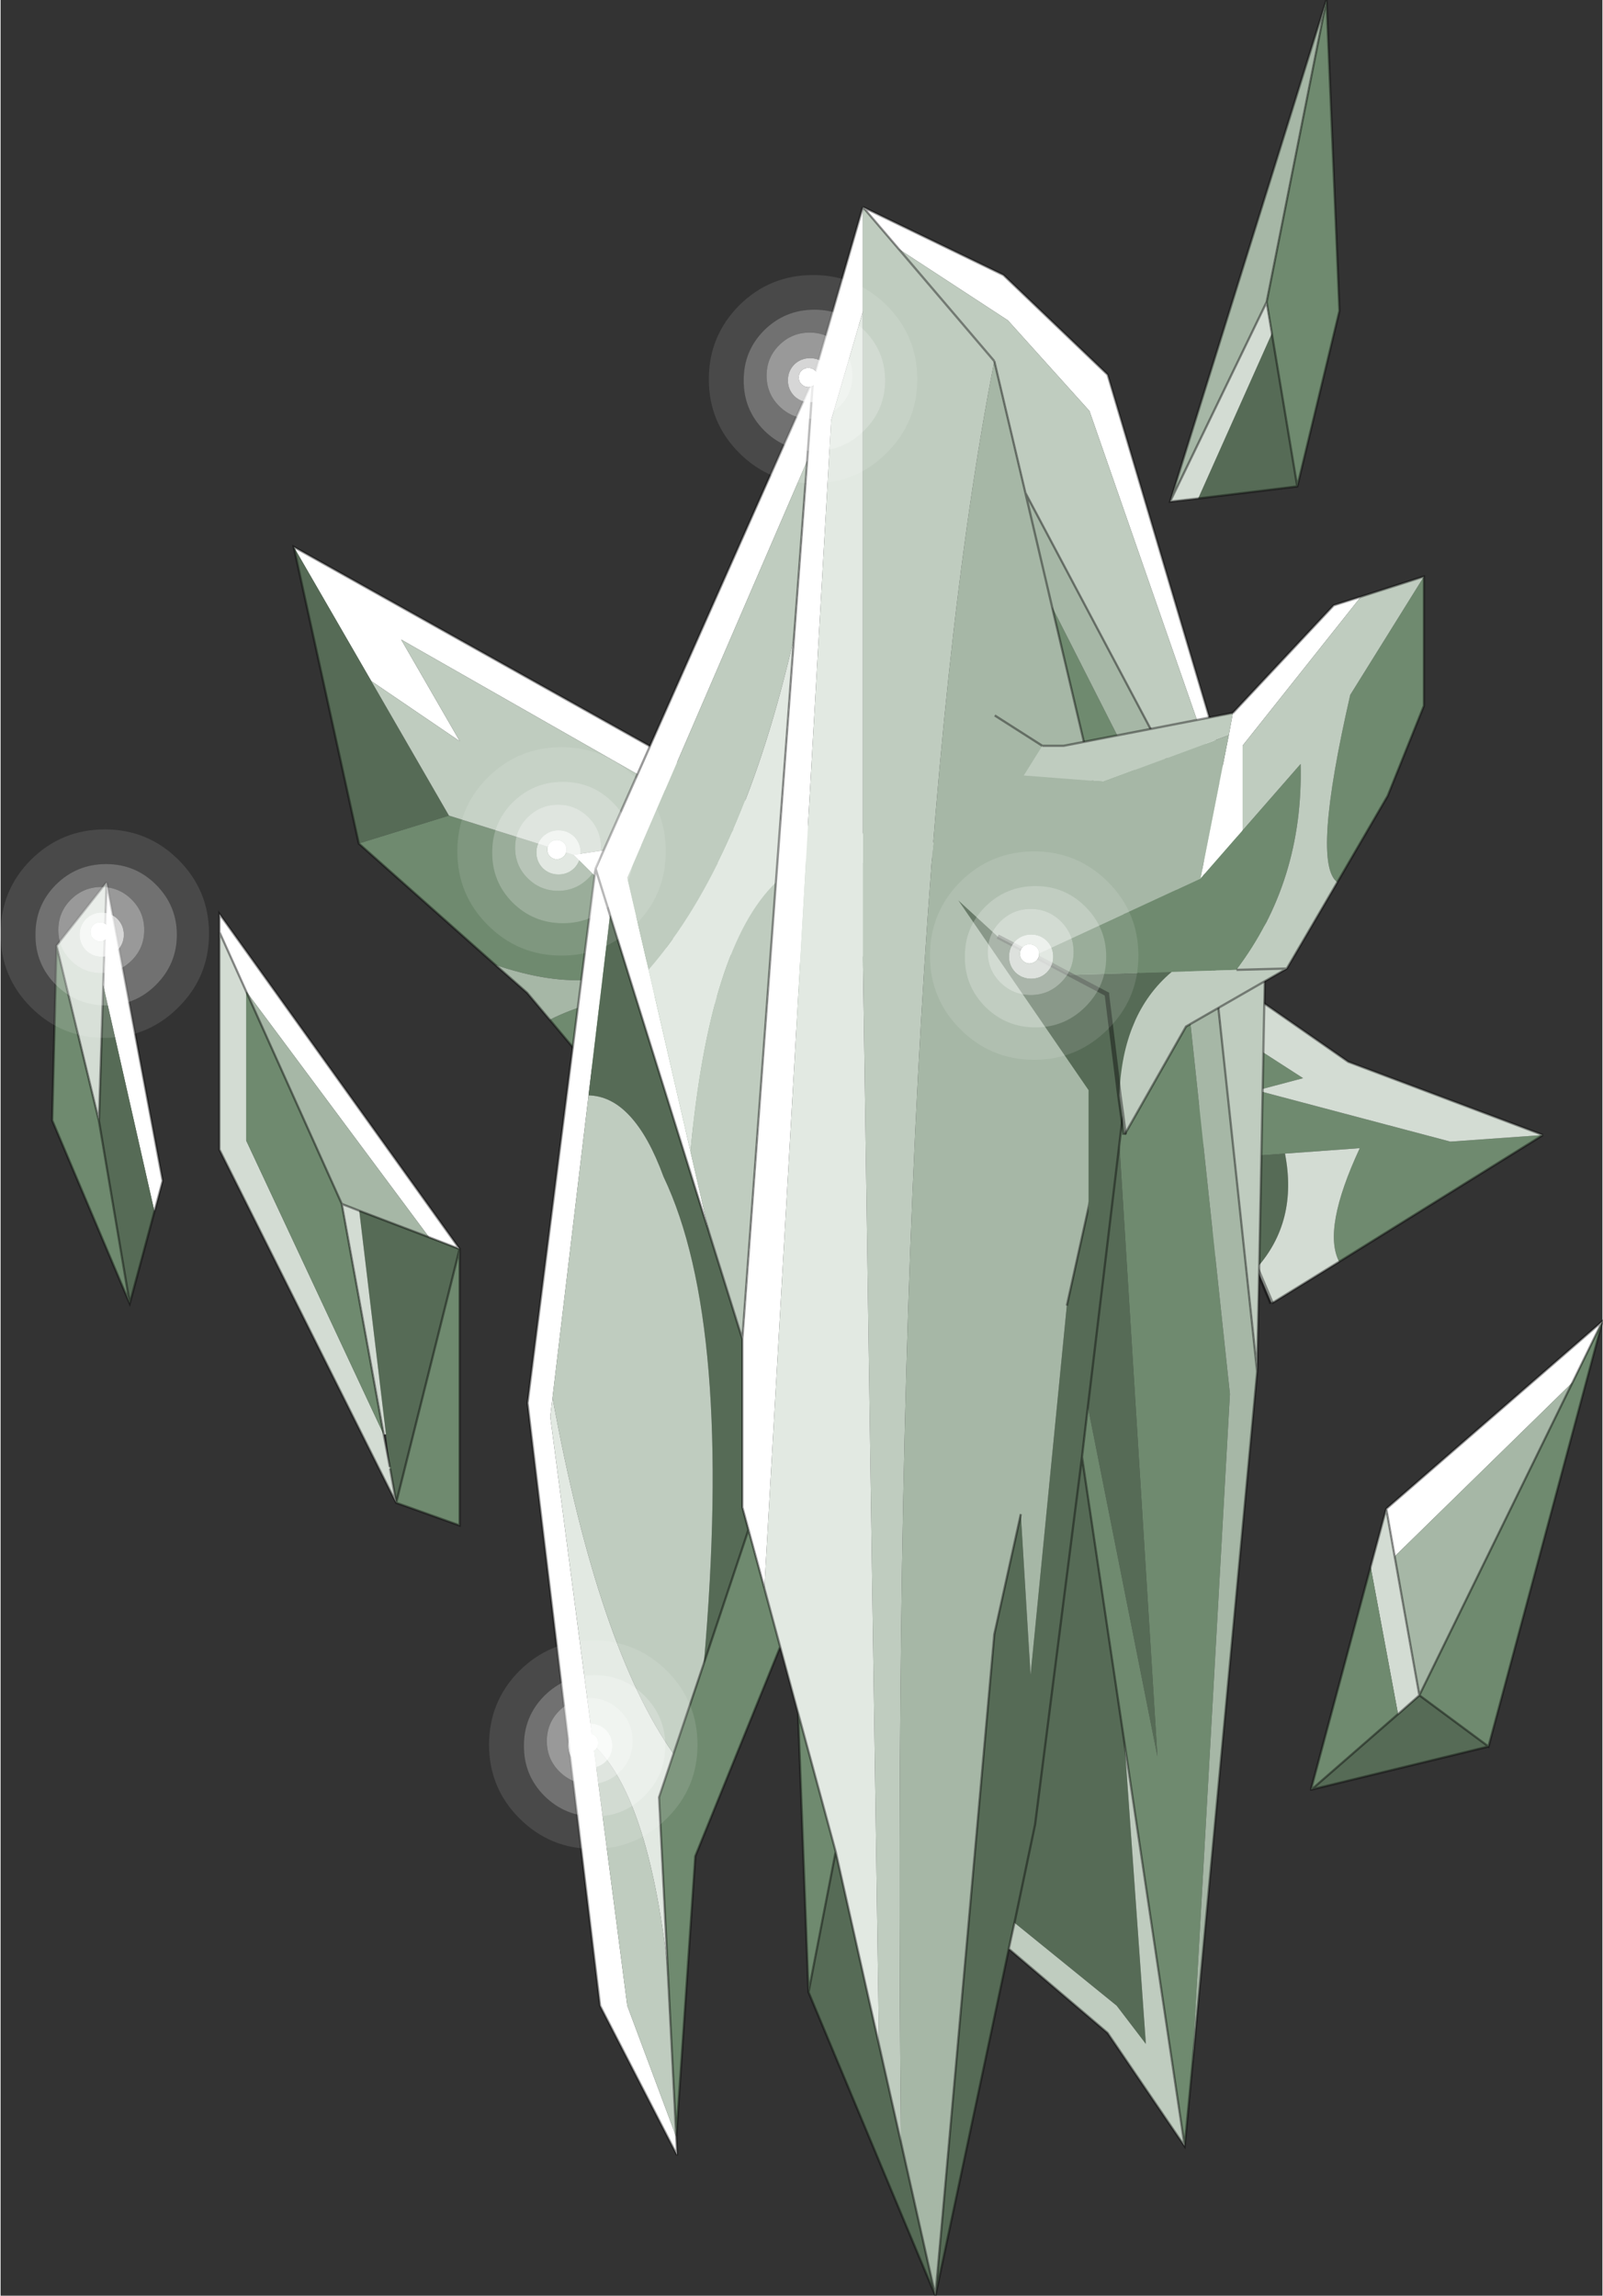 <svg width="354" height="507" viewBox="124.65 -80.7 353.5 506.65" xmlns="http://www.w3.org/2000/svg" xmlns:xlink="http://www.w3.org/1999/xlink"><rect x="124.65" y="-80.7" width="353.5" height="506.65" fill="#333333" stroke="none"/><defs><g id="b"><path d="m478.15 210.9-6.6 13.5-39.25 38.4-1.85-10.5 47.7-41.4M172.95 125v-4l53 73.95-6.75-2.6-40.35-54.25-5.9-13.1m-25.65 11.7.75-22.7 12.35 65.9-1.8 6.75-11.3-49.95" fill="#fff"/><path d="m382.75 30 34.5-110.7-13.2 66.65L382.75 30m88.8 194.4-33.8 69.05-5.45-30.65 39.25-38.4m-292.7-86.3 40.35 54.25-15.4-5.85-3.85-1.5-21.1-46.9" fill="#a6b7a6"/><path d="m410.8 26.65-21.85 2.65L405.2-7.1l5.6 33.75m26.95 266.8 15.25 11.3-39.05 9.5 19.1-16.65 4.7-4.15M219.2 192.35l6.75 2.6-14 56-1.35-7.55-.05-.3-.85-7.25-5.9-49.35 15.4 5.85m-72.85-25.7.95-29.95 11.3 49.95-5.45 20.3-6.8-40.3" fill="#566b56"/><path d="m388.95 29.3-6.2.7 21.3-44.05 1.15 6.95-16.25 36.4m41.5 223 1.85 10.5 5.45 30.65-4.7 4.15-6.05-32.5 3.45-12.8M172.95 125l5.9 13.1V171l30.35 64.9-9.25-50.9 3.85 1.5 5.9 49.35-.5.05 1.35 7.2.05.3 1.35 7.55-39-77.95v-48M137 128l11.05-14-.75 22.7-.95 29.95L137 128" fill="#d3dcd3"/><path d="m417.25-80.7 2.85 68.6-9.3 38.75-5.6-33.75-1.15-6.95 13.2-66.65m54.3 305.1 6.6-13.5L453 304.75l-15.25-11.3 33.8-69.05M427 265.1l6.05 32.5-19.1 16.65-.1-.05L427 265.1m-201.05-70.15v61l-14-5 14-56m-47.1-56.85 21.1 46.9 9.25 50.9-30.35-64.9v-32.9M137 128l9.35 38.65 6.8 40.3-17.1-40.4L137 128" fill="#6f8a6f"/><path d="m417.25-80.7 2.85 68.6-9.3 38.75-21.85 2.65-6.2.7 34.5-110.7-13.2 66.65 1.15 6.95 5.6 33.75m67.35 184.25-6.6 13.5-33.8 69.05 15.25 11.3 25.15-93.85-47.7 41.4 1.85 10.5m5.45 30.65-5.45-30.65m-1.85-10.5L427 265.1m6.05 32.5 4.7-4.15m-4.7 4.15-19.1 16.65 39.05-9.5m-39.15 9.45v.05h.1m-.1-.05L427 265.1m-201.05-70.15-53-73.95v4l5.9 13.1 21.1 46.9 3.85 1.5 15.4 5.85 6.75 2.6v61l-14-5-39-77.95v-48m37.65 118.4 1.35 7.55 14-56M209.2 235.9l-9.25-50.9m-51.9-71L137 128l9.35 38.65.95-29.95.75-22.7 12.35 65.9-1.8 6.75-5.45 20.3-17.1-40.4L137 128m72.2 107.9 1.35 7.2m-64.2-76.45 6.8 40.3m250.9-221L382.75 30" fill="none" stroke="#000" stroke-opacity=".4" stroke-width=".5"/><path d="m329.8 110.7-38.95-2.25-33.35 5.85-6.4-6.35 35.9-5.35-73.95-42.15L226 82.9l-19.55-13.3-17.1-29.6 108.95 61 32.65 4.15-1.15 5.55" fill="#fff"/><path d="m303.8 131.25 13.9-1.05-2.75 2.25.05 12.2-15.85 2.25-2.25 13.9-16.6 24.6-10.75-12.8 18.2-10.45 4-13.9 1.4-10.1 10.25-.65.4-6.25m-100.1-25.8L189.35 40l17.1 29.6 17.15 29.7-19.9 6.15" fill="#566b56"/><path d="m257.5 114.3 9.5 9.45q14.65 8 36.8 7.5l-.4 6.25-10.25.65-1.4 10.1-4 13.9-18.2 10.45-23.7-28.25q17.4-8.75 39.1-2.85l-13.65-13.45q-12.6 12.65-37.45 4.2l-30.15-26.8 19.9-6.15 27.5 8.65 6.4 6.35" fill="#6f8a6f"/><path d="m245.85 144.35-5-5.95-7-6.15q24.85 8.45 37.45-4.2l13.65 13.45q-21.7-5.9-39.1 2.85" fill="#a6b7a6"/><path d="m329.8 110.7-2.4 11.25-9.7 8.25-13.9 1.05q-22.15.5-36.8-7.5l-9.5-9.45 33.35-5.85 38.95 2.25M206.45 69.6 226 82.9l-12.95-22.45L287 102.6l-35.9 5.35-27.5-8.65-17.15-29.7" fill="#bfccbf"/><path d="m317.7 130.2 9.7-8.25 2.4-11.25m-12.1 19.5-2.75 2.25.05 12.2-15.85 2.25-2.25 13.9-16.6 24.6-10.75-12.8-23.7-28.25-5-5.95-7-6.15-30.15-26.8L189.35 40l108.95 61 32.65 4.15-1.15 5.55" fill="none" stroke="#000" stroke-opacity=".4" stroke-width=".5"/><path d="m388.4 196.2 7.35-11v-.45l-4.1-9.7 16.45-1.15q2.9 14.95-6.25 25.25l-13.45-2.95" fill="#566b56"/><path d="m393.8 145.45 18.3 11.8-10.2 2.7 42.7 11.3 20.4-1.45-44.95 27.95q-3.75-7.2 4.55-25.05l-16.5 1.2-16.45 1.15-2.85-5.7-.7-1.5 5.7-22.4" fill="#6f8a6f"/><path d="m393.8 145.45 2.65-9.6 25.6 17.8L465 169.8l-20.4 1.45-42.7-11.3 10.2-2.7-18.3-11.8m14.3 28.45 16.5-1.2q-8.3 17.85-4.55 25.05l-14.9 9.2-3.3-7.8q9.15-10.3 6.25-25.25" fill="#d3dcd3"/><path d="m388.8 169.35-.7-1.5m7.65 16.9-4.1-9.7m10.2 24.1 3.3 7.8M388.4 196.2l13.45 2.95" fill="none" stroke="#000" stroke-opacity=".4"/><path d="m465 169.8-42.95-16.15-25.6-17.8m8.7 71.1 14.9-9.2L465 169.8" fill="none" stroke="#000" stroke-opacity=".4" stroke-width=".5"/><path d="m403.3 120.25.65-.25-.65.25" fill="#e9e7e4"/><path d="m322.85-25.75-7.9-9.25 31 15 23 22 35 118-.65.25L364.95 10l-18-20-24.1-15.75m-7.9-9.25v23l-7 24-14.75 257.8-3.5-12.9-1.35-4.95V214.8l7.4-100.75 4-54.05 2.9-39-39.7 92 4.7 20.3 9.25 40.15 4.1 17.85-21.85-70.05-4.75 39.8-7.95 66.7-.5 4.2 9.5 72.4 7.5 57.6 10.8 28.95.2 4.05-17-33-16-133 15-117.95 48-108 11-38m-12.3 56 1.3-18-1.3 18m-43.5 100.25-3.2-10.25 3.2 10.25" fill="#fff"/><path d="m318.5 370.5 4.85 21.55 7.6 33.9 13-146 5.85-26.5 2.15 35.5 8-81.5 16-72.45-4.4 36.8-6.95 57.95 6.95-57.95 8.4 135.15-15.35-77.2-1.3 11.1-10.35 81.1-4.55 21.7 4.55-21.7 10.35-81.1 9.4 63.3 4.7 66.25-6.45-8.45-22.55-18.3-1.25 5.75-16.2 76.55-28-67 6-31 9.55 42.55m-30.15-155.7v37.15l1.35 4.95-9.85 29.5q6.55-75.05-8.9-107.4-6.5-17.75-16.55-17.95l4.75-39.8L281 191.3l7.35 23.5" fill="#566b56"/><path d="M356.7 53.25 382.95 105l13 121.95-8.3 148.15-1.7 17.85-13.25-88.8-9.4-63.3 1.3-11.1 15.35 77.2-8.4-135.15 4.4-36.8-19.25-81.75m-67 203.65 3.5 12.9 3.5 12.95-18.75 46.2-4.2 61.95-1.9-37.5-1.9-37.45 3.2-9.6 6.7-19.95 9.85-29.5m10.95 40.45 8.3 30.6-6 31-2.3-61.6" fill="#6f8a6f"/><path d="M323.35 392.05q-2.8-273.8 20.6-393.05l6.85 29.05L388.95 100l13 121.95-14.3 153.15 8.3-148.15-13-121.95-26.25-51.75-5.9-25.2 5.9 25.2L375.95 135l-16 72.45-8 81.5-2.15-35.5-5.85 26.5-13 146-7.6-33.9" fill="#a6b7a6"/><path d="m314.95-35 7.9 9.25L346.95-10l18 20 38.35 110.25.6 1.75-1.95 99.95-13-121.95-38.15-71.95L343.95-1q-23.4 119.25-20.6 393.05l-4.85-21.55-3.55-239.5V-35m7.9 9.25L343.95-1l-21.1-24.75m24.3 375.15 1.25-5.75 22.55 18.3 6.45 8.45-4.7-66.25 13.25 88.8-17-25-21.8-18.55M302.65 21l-2.9 39q-11.3 49.4-32.1 73.3l-4.7-20.3 39.7-92m-6.9 93.05-7.4 100.75-7.35-23.5-4.1-17.85q4.2-45.3 18.85-59.4m-41.35 47q10.05.2 16.55 17.95 15.45 32.35 8.9 107.4l-6.7 19.95q-16.55-23.35-26.7-78.6l7.95-66.7m19.35 229.85-10.8-28.95-7.5-57.6q12.05 11.1 16.4 49.05l1.9 37.5" fill="#bfccbf"/><path d="M314.95-12v143l3.55 239.5-9.55-42.55-8.3-30.6-3.95-14.6-3.5-12.95L307.95 12l7-24m-15.2 72-4 54.05q-14.65 14.1-18.85 59.4l-9.25-40.15q20.8-23.9 32.1-73.3m-53.3 167.75q10.15 55.25 26.7 78.6l-3.2 9.6 1.9 37.45q-4.35-37.95-16.4-49.05l-9.5-72.4.5-4.2" fill="#e2e9e2"/><path d="m314.95-35 7.9 9.25M403.95 120l-35-118-23-22-31-15m3.55 405.5 4.85 21.55M343.95-1l-21.1-24.75m27.95 53.8 5.9 25.2L375.95 135l-16 72.45m27.7 167.65 14.3-153.15-13-121.95-38.15-71.95L343.95-1m60 121-.05 2-1.95 99.95m-30.4-50.15 4.4-36.8M349.8 253.45l-5.85 26.5-13 146 16.2-76.55 1.25-5.75 4.55-21.7 10.35-81.1 1.3-11.1 6.95-57.95m16.1 203.3-1.7 17.85-17-25-21.8-18.55m38.8 43.55-13.25-88.8-9.4-63.3M303.95 3l-1.3 18-2.9 39-4 54.05-7.4 100.75v37.15l1.35 4.95 3.5 12.9 3.5 12.95 3.95 14.6 8.3 30.6 9.55 42.55M255.95 111l3.2 10.25L281 191.3l7.35 23.5m-8.5 71.6 9.85-29.5m-16.55 49.45 6.7-19.95M303.95 3l-48 108-15 117.95 16 133 17 33-.2-4.05-1.9-37.5-1.9-37.45 3.2-9.6m.6 84.55 4.2-61.95 18.75-46.2m12.25 45.2-6 31 28 67-7.6-33.9m-20.4-33.1-2.3-61.6M303.95 3l11-38" fill="none" stroke="#000" stroke-opacity=".4" stroke-width=".5"/><path d="m396.6 76.65 22.25-23.75 6-1.9-26.1 32.85v18.7l-9.3 10.65 6.25-31.65.9-4.9" fill="#fff"/><path d="m372.15 165.4-7.4 37.5v-43L336 118l8.7 8 8.05 4.2 8 4.25 8.05 4.25v.1l2.75 22.3-2.75-22.3v-.1l-8.05-4.25 22.35-.65q-10.95 9.25-11.55 27.3l.6 4.3" fill="#566b56"/><path d="M438.75 46.55v28.5l-8 19.9-11.1 19.05q-5.7-4.1 2.85-41.35l16.25-26.1m-49.3 66.65 9.3-10.65 12.8-14.65q.65 25.85-14.15 45.45l-14.3.45-22.35.65-8-4.25 36.7-17" fill="#6f8a6f"/><path d="m344.7 126-2.1-23.15 7.85-12.4L368 91.8l27.7-10.25-6.25 31.65-36.7 17-8.05-4.2" fill="#a6b7a6"/><path d="m424.85 51 13.9-4.45-16.25 26.1q-8.55 37.25-2.85 41.35l-11.15 19.05-22.25 12.8-13.55 23.85-.55-4.3-.6-4.3q.6-18.05 11.55-27.3l14.3-.45q14.8-19.6 14.15-45.45l-12.8 14.65v-18.7L424.85 51m-74.4 39.45 4.1-6.55h4.7l37.35-7.25-.9 4.9L368 91.8l-17.55-1.35m58.05 42.6-11.1.3 11.1-.3" fill="#bfccbf"/><path d="m396.6 76.65 22.25-23.75 6-1.9 13.9-4.45v28.5l-8 19.9-11.1 19.05-11.15 19.05-22.25 12.8-13.55 23.85m-18.15-85.8-10.5-6.7m10.5 6.7h4.7l37.35-7.25m.8 56.7 11.1-.3" fill="none" stroke="#000" stroke-opacity=".4" stroke-width=".5"/><path d="m372.7 169.7-.55-4.3-.6-4.3-2.75-22.3v-.1l-8.05-4.25-8-4.25-8.05-4.2" fill="none" stroke="#000" stroke-opacity=".4"/></g><g id="a" fill="#fff"><path d="M15.9.25q0-6.45-4.6-11.05-4.55-4.55-11-4.55-6.5 0-11.1 4.55-4.55 4.6-4.5 11.05-.05 6.45 4.5 11.05 4.6 4.55 11.1 4.55 6.45 0 11-4.55Q15.9 6.7 15.9.25m.35-16.55Q23-9.55 23 0t-6.75 16.25Q9.5 23 0 23q-9.55 0-16.3-6.75Q-23 9.55-23 0t6.7-16.3Q-9.55-23 0-23q9.5 0 16.25 6.7" fill-opacity=".11"/><path d="M5.95-7.5q-2.8-2.8-6.7-2.8-3.95 0-6.75 2.8-2.75 2.75-2.75 6.7t2.75 6.7q2.8 2.8 6.75 2.8 3.9 0 6.7-2.8Q8.7 3.15 8.7-.8T5.95-7.5M15.9.25q0 6.45-4.6 11.05-4.55 4.55-11 4.55-6.5 0-11.1-4.55-4.55-4.6-4.5-11.05-.05-6.45 4.5-11.05 4.6-4.55 11.1-4.55 6.45 0 11 4.55Q15.9-6.2 15.9.25" fill-opacity=".302"/><path d="M1.1-.4q0-.9-.6-1.5-.65-.6-1.55-.6t-1.5.6-.6 1.5.6 1.5 1.5.65Q-.15 1.7.5 1.1q.6-.6.6-1.5m1.7-2.85Q4.2-1.8 4.2.25q0 2-1.4 3.45Q1.35 5.1-.65 5.1q-2.05 0-3.5-1.4-1.4-1.45-1.4-3.45 0-2.05 1.4-3.5 1.45-1.4 3.5-1.4 2 0 3.45 1.4" fill-opacity=".8"/><path d="M2.8-3.25q-1.45-1.4-3.45-1.4-2.05 0-3.5 1.4-1.4 1.45-1.4 3.5 0 2 1.4 3.45 1.45 1.4 3.5 1.4 2 0 3.45-1.4Q4.2 2.25 4.2.25q0-2.05-1.4-3.5M5.95-7.5Q8.7-4.75 8.7-.8T5.95 5.9q-2.8 2.8-6.7 2.8-3.95 0-6.75-2.8-2.75-2.75-2.75-6.7t2.75-6.7q2.8-2.8 6.75-2.8 3.9 0 6.7 2.8" fill-opacity=".498"/><path d="M1.1-.4q0 .9-.6 1.5-.65.6-1.55.65-.9-.05-1.5-.65t-.6-1.5.6-1.5 1.5-.6 1.55.6q.6.6.6 1.5"/></g><use xlink:href="#a" id="c"/></defs><use xlink:href="#b"/><use transform="translate(303.95 3)" xlink:href="#c"/><use transform="translate(255.45 304.35)" xlink:href="#c"/><use transform="translate(352.75 130.2)" xlink:href="#c"/><use transform="translate(248.45 107.2)" xlink:href="#c"/><use transform="translate(147.65 125.35)" xlink:href="#c"/></svg>